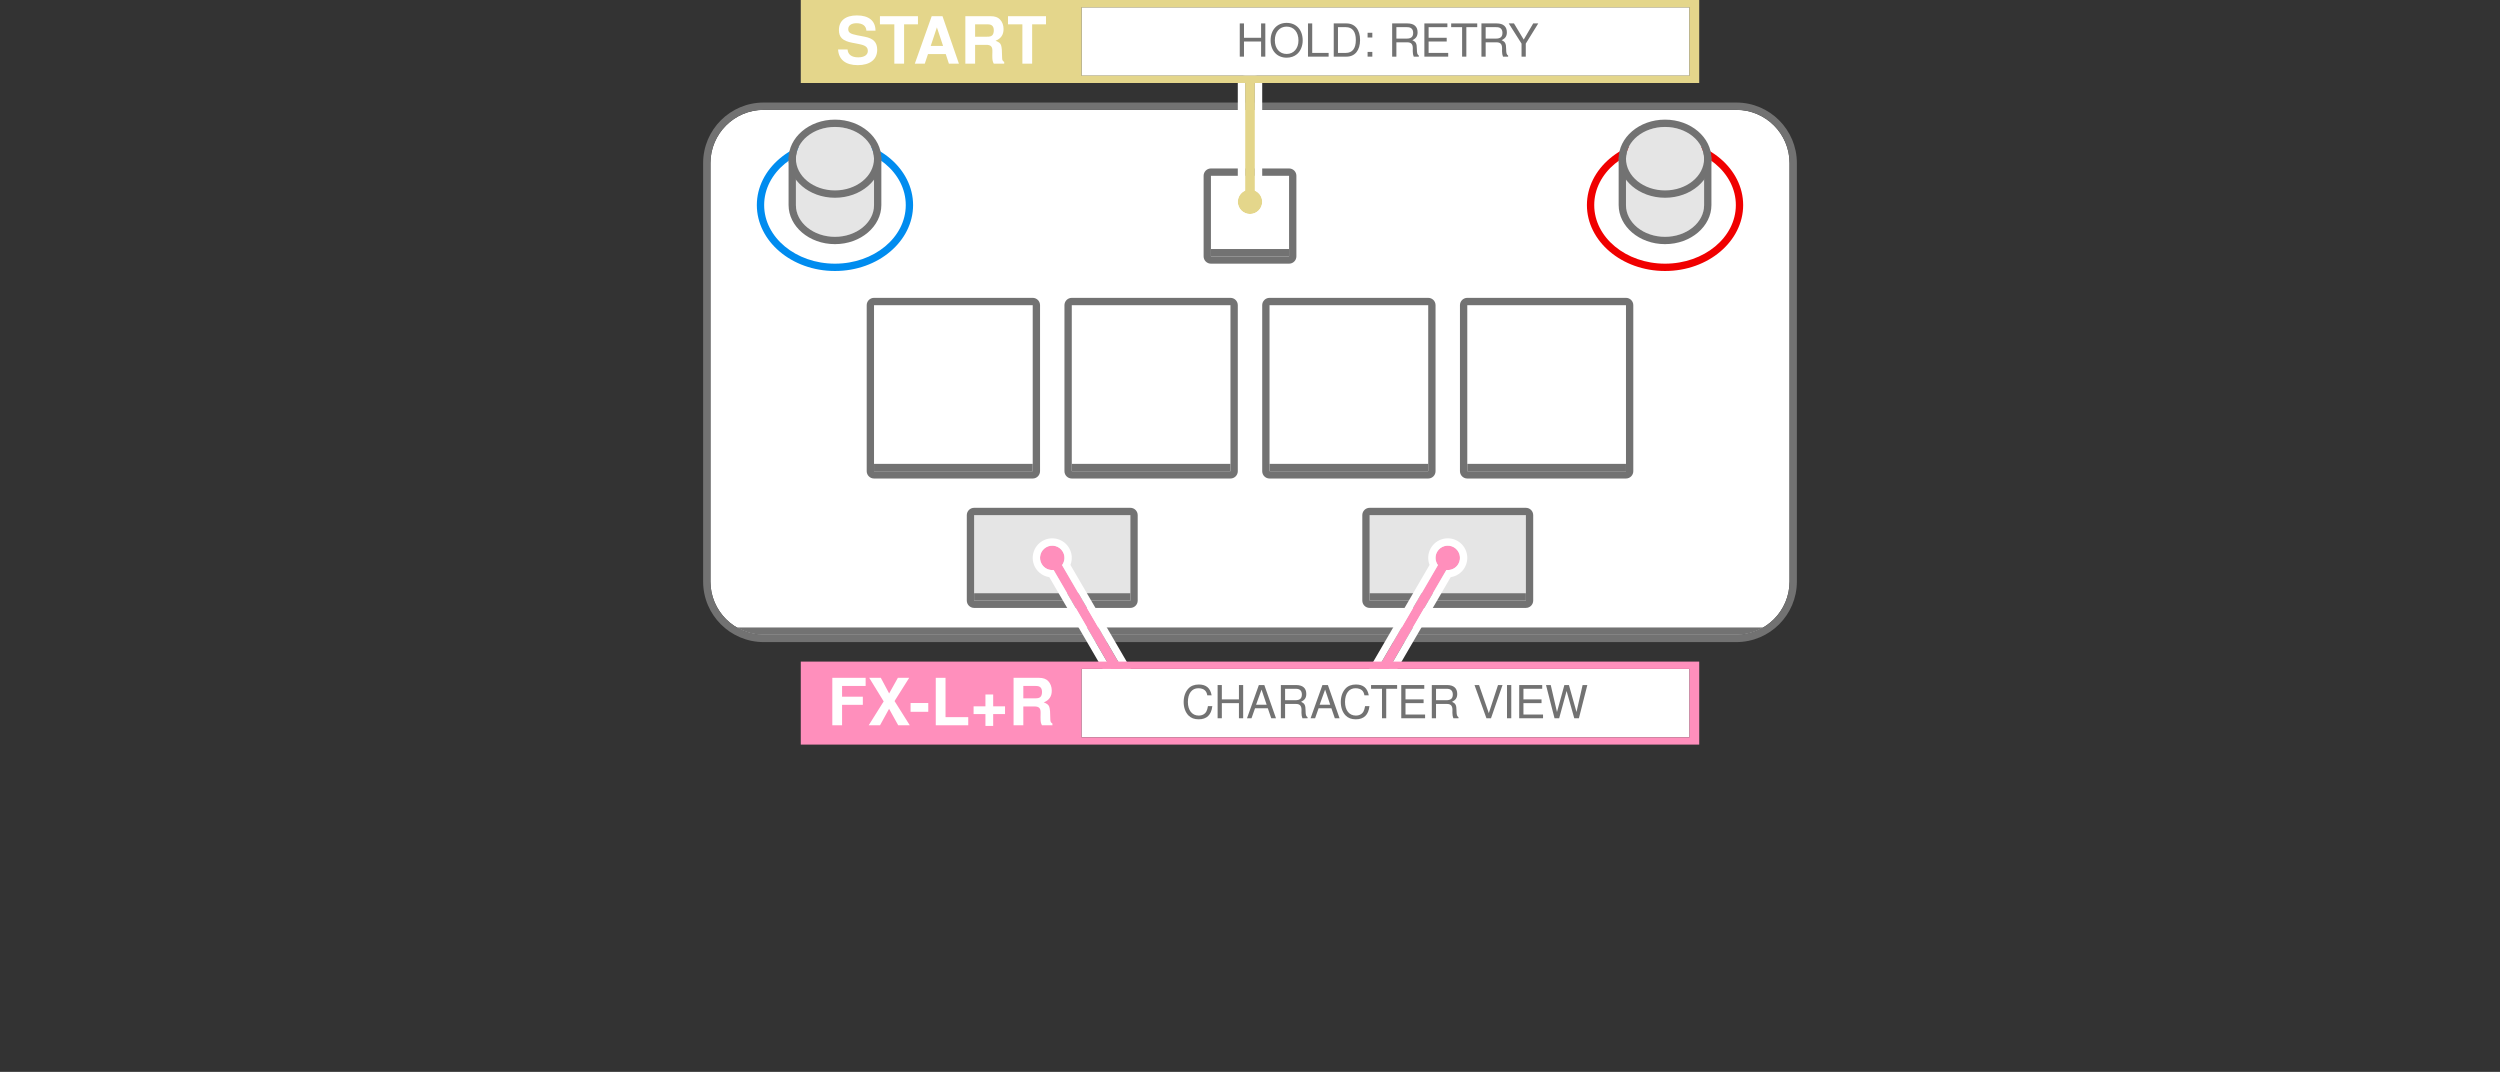 <?xml version="1.0" encoding="UTF-8" standalone="no"?>
<!DOCTYPE svg PUBLIC "-//W3C//DTD SVG 1.1//EN" "http://www.w3.org/Graphics/SVG/1.1/DTD/svg11.dtd">
<svg width="100%" height="100%" viewBox="0 0 3200 1372" version="1.1" xmlns="http://www.w3.org/2000/svg" xmlns:xlink="http://www.w3.org/1999/xlink" xml:space="preserve" xmlns:serif="http://www.serif.com/" style="fill-rule:evenodd;clip-rule:evenodd;stroke-linejoin:round;stroke-miterlimit:2;">
    <rect x="0" y="0" width="3200" height="1372" fill="#333333" stroke="none"/>
    <rect id="RESULT" x="0" y="0" width="3200" height="1371.88" style="fill:none;"/>
    <g id="CON">
        <path id="BACKGROUND" d="M2290.62,208.786L2290.62,744.339C2290.62,781.958 2260.08,812.5 2222.46,812.5L977.536,812.5C939.917,812.5 909.375,781.958 909.375,744.339L909.375,208.786C909.375,171.167 939.917,140.625 977.536,140.625L2222.46,140.625C2260.08,140.625 2290.62,171.167 2290.62,208.786Z" style="fill:#fff;"/>
        <clipPath id="_clip1">
            <path d="M2290.62,208.786L2290.62,744.339C2290.62,781.958 2260.08,812.5 2222.46,812.5L977.536,812.5C939.917,812.5 909.375,781.958 909.375,744.339L909.375,208.786C909.375,171.167 939.917,140.625 977.536,140.625L2222.46,140.625C2260.08,140.625 2290.62,171.167 2290.62,208.786Z"/>
        </clipPath>
        <g clip-path="url(#_clip1)">
            <rect x="942.272" y="803.125" width="1315.46" height="9.375" style="fill:#727272;"/>
        </g>
        <path d="M2300,208.786L2300,744.339C2300,787.132 2265.26,821.875 2222.46,821.875L977.536,821.875C934.743,821.875 900,787.132 900,744.339L900,208.786C900,165.993 934.743,131.25 977.536,131.25L2222.46,131.25C2265.26,131.25 2300,165.993 2300,208.786ZM2290.62,208.786C2290.62,171.167 2260.08,140.625 2222.46,140.625L977.536,140.625C939.917,140.625 909.375,171.167 909.375,208.786L909.375,744.339C909.375,781.958 939.917,812.5 977.536,812.5L2222.46,812.5C2260.08,812.5 2290.62,781.958 2290.62,744.339L2290.62,208.786Z" style="fill:#727272;"/>
        <g id="KNOB-L">
            <path d="M1068.75,178.125C1124.38,178.125 1168.75,216.46 1168.75,262.5C1168.75,308.54 1124.38,346.875 1068.75,346.875C1013.12,346.875 968.75,308.54 968.75,262.5C968.75,216.46 1013.12,178.125 1068.75,178.125ZM1068.75,187.5C1018.73,187.5 978.125,221.106 978.125,262.5C978.125,303.894 1018.73,337.5 1068.75,337.5C1118.77,337.5 1159.38,303.894 1159.38,262.5C1159.38,221.106 1118.77,187.5 1068.75,187.5Z" style="fill:#008cef;"/>
            <path d="M1018.75,262.5L1018.75,203.125L1118.75,203.125L1118.75,262.5C1118.75,284.922 1096.35,303.125 1068.75,303.125C1041.15,303.125 1018.75,284.922 1018.75,262.5Z" style="fill:#e5e5e5;"/>
            <path d="M1009.38,262.5L1009.38,203.125C1009.38,197.947 1013.57,193.75 1018.75,193.75L1118.75,193.75C1123.93,193.75 1128.12,197.947 1128.12,203.125L1128.12,262.5C1128.12,289.516 1102,312.5 1068.75,312.5C1035.5,312.5 1009.38,289.516 1009.38,262.5ZM1018.75,262.5C1018.75,284.922 1041.15,303.125 1068.75,303.125C1096.35,303.125 1118.75,284.922 1118.75,262.5L1118.75,203.125L1018.75,203.125L1018.75,262.5Z" style="fill:#727272;"/>
            <ellipse cx="1068.75" cy="203.125" rx="50" ry="40.625" style="fill:#e5e5e5;"/>
            <path d="M1068.75,153.125C1102,153.125 1128.12,176.109 1128.12,203.125C1128.12,230.141 1102,253.125 1068.75,253.125C1035.5,253.125 1009.38,230.141 1009.38,203.125C1009.38,176.109 1035.5,153.125 1068.75,153.125ZM1068.75,162.5C1041.15,162.5 1018.75,180.703 1018.75,203.125C1018.75,225.547 1041.15,243.75 1068.75,243.75C1096.35,243.75 1118.75,225.547 1118.75,203.125C1118.75,180.703 1096.35,162.5 1068.75,162.5Z" style="fill:#727272;"/>
        </g>
        <g id="KNOB-R">
            <path d="M2131.25,178.125C2186.88,178.125 2231.25,216.46 2231.25,262.5C2231.25,308.54 2186.88,346.875 2131.25,346.875C2075.62,346.875 2031.25,308.54 2031.25,262.5C2031.25,216.46 2075.62,178.125 2131.25,178.125ZM2131.25,187.5C2081.23,187.5 2040.62,221.106 2040.62,262.5C2040.62,303.894 2081.23,337.5 2131.25,337.5C2181.27,337.5 2221.88,303.894 2221.88,262.5C2221.88,221.106 2181.27,187.5 2131.25,187.5Z" style="fill:#f00000;"/>
            <path d="M2181.25,262.5L2181.25,203.125L2081.25,203.125L2081.25,262.5C2081.25,284.922 2103.65,303.125 2131.25,303.125C2158.85,303.125 2181.25,284.922 2181.25,262.5Z" style="fill:#e5e5e5;"/>
            <path d="M2190.62,262.5C2190.62,289.516 2164.5,312.5 2131.25,312.5C2098,312.5 2071.88,289.516 2071.88,262.5L2071.88,203.125C2071.88,197.947 2076.07,193.75 2081.25,193.75L2181.25,193.75C2186.43,193.75 2190.62,197.947 2190.62,203.125L2190.62,262.5ZM2181.25,262.5L2181.25,203.125L2081.25,203.125L2081.25,262.5C2081.25,284.922 2103.65,303.125 2131.25,303.125C2158.85,303.125 2181.25,284.922 2181.25,262.5Z" style="fill:#727272;"/>
            <ellipse cx="2131.25" cy="203.125" rx="50" ry="40.625" style="fill:#e5e5e5;"/>
            <path d="M2131.25,153.125C2164.5,153.125 2190.62,176.109 2190.62,203.125C2190.62,230.141 2164.5,253.125 2131.25,253.125C2098,253.125 2071.88,230.141 2071.88,203.125C2071.88,176.109 2098,153.125 2131.25,153.125ZM2131.25,162.5C2103.65,162.5 2081.25,180.703 2081.25,203.125C2081.25,225.547 2103.65,243.75 2131.25,243.75C2158.85,243.75 2181.25,225.547 2181.25,203.125C2181.25,180.703 2158.85,162.5 2131.25,162.5Z" style="fill:#727272;"/>
        </g>
        <g id="BT-A">
            <rect x="1118.75" y="390.625" width="203.125" height="212.5" style="fill:#fff;"/>
            <path d="M1331.25,390.625L1331.25,603.125C1331.25,608.303 1327.05,612.5 1321.88,612.5L1118.75,612.5C1113.57,612.5 1109.38,608.303 1109.38,603.125L1109.38,390.625C1109.38,385.447 1113.57,381.25 1118.75,381.25L1321.88,381.25C1327.05,381.25 1331.25,385.447 1331.25,390.625ZM1321.88,390.625L1118.75,390.625L1118.75,603.125L1321.88,603.125L1321.88,390.625Z" style="fill:#727272;"/>
            <rect x="1118.75" y="593.75" width="203.125" height="9.375" style="fill:#727272;"/>
        </g>
        <g id="BT-B">
            <rect x="1371.88" y="390.625" width="203.125" height="212.5" style="fill:#fff;"/>
            <path d="M1584.38,390.625L1584.38,603.125C1584.38,608.303 1580.18,612.5 1575,612.5L1371.88,612.5C1366.7,612.5 1362.5,608.303 1362.5,603.125L1362.5,390.625C1362.5,385.447 1366.7,381.25 1371.88,381.25L1575,381.25C1580.18,381.25 1584.38,385.447 1584.38,390.625ZM1575,390.625L1371.88,390.625L1371.88,603.125L1575,603.125L1575,390.625Z" style="fill:#727272;"/>
            <rect x="1371.88" y="593.75" width="203.125" height="9.375" style="fill:#727272;"/>
        </g>
        <g id="BT-C">
            <rect x="1625" y="390.625" width="203.125" height="212.5" style="fill:#fff;"/>
            <path d="M1837.5,390.625L1837.5,603.125C1837.5,608.303 1833.3,612.5 1828.12,612.5L1625,612.5C1619.82,612.5 1615.62,608.303 1615.62,603.125L1615.62,390.625C1615.62,385.447 1619.82,381.25 1625,381.25L1828.12,381.25C1833.3,381.25 1837.5,385.447 1837.5,390.625ZM1828.12,390.625L1625,390.625L1625,603.125L1828.12,603.125L1828.12,390.625Z" style="fill:#727272;"/>
            <rect x="1625" y="593.75" width="203.125" height="9.375" style="fill:#727272;"/>
        </g>
        <g id="BT-D">
            <rect x="1878.12" y="390.625" width="203.125" height="212.5" style="fill:#fff;"/>
            <path d="M1878.12,381.25L2081.25,381.25C2086.43,381.25 2090.62,385.447 2090.62,390.625L2090.62,603.125C2090.62,608.303 2086.43,612.5 2081.25,612.5L1878.12,612.5C1872.95,612.5 1868.75,608.303 1868.75,603.125L1868.75,390.625C1868.75,385.447 1872.95,381.25 1878.12,381.25ZM1878.12,390.625L1878.12,603.125L2081.25,603.125L2081.25,390.625L1878.12,390.625Z" style="fill:#727272;"/>
            <rect x="1878.12" y="593.75" width="203.125" height="9.375" style="fill:#727272;"/>
        </g>
        <g id="FX-L">
            <rect x="1246.88" y="659.375" width="200" height="109.375" style="fill:#e5e5e5;"/>
            <path d="M1456.25,659.375L1456.25,768.75C1456.25,773.928 1452.05,778.125 1446.88,778.125L1246.88,778.125C1241.7,778.125 1237.5,773.928 1237.5,768.75L1237.5,659.375C1237.5,654.197 1241.7,650 1246.88,650L1446.88,650C1452.05,650 1456.25,654.197 1456.25,659.375ZM1446.88,659.375L1246.88,659.375L1246.88,768.75L1446.88,768.75L1446.88,659.375Z" style="fill:#727272;"/>
            <rect x="1246.88" y="759.375" width="200" height="9.375" style="fill:#727272;"/>
        </g>
        <g id="FX-R">
            <rect x="1753.12" y="659.375" width="200" height="109.375" style="fill:#e5e5e5;"/>
            <path d="M1753.12,650L1953.12,650C1958.3,650 1962.5,654.197 1962.5,659.375L1962.5,768.75C1962.5,773.928 1958.3,778.125 1953.12,778.125L1753.12,778.125C1747.95,778.125 1743.75,773.928 1743.75,768.75L1743.75,659.375C1743.75,654.197 1747.95,650 1753.12,650ZM1753.12,659.375L1753.12,768.75L1953.12,768.75L1953.12,659.375L1753.12,659.375Z" style="fill:#727272;"/>
            <rect x="1753.12" y="759.375" width="200" height="9.375" style="fill:#727272;"/>
        </g>
        <g id="START">
            <rect x="1550" y="225" width="100" height="103.125" style="fill:#fff;"/>
            <path d="M1659.38,225L1659.38,328.125C1659.38,333.303 1655.18,337.5 1650,337.5L1550,337.5C1544.82,337.5 1540.62,333.303 1540.62,328.125L1540.62,225C1540.62,219.822 1544.82,215.625 1550,215.625L1650,215.625C1655.18,215.625 1659.38,219.822 1659.38,225ZM1650,225L1550,225L1550,328.125L1650,328.125L1650,225Z" style="fill:#727272;"/>
            <rect x="1550" y="318.75" width="100" height="9.375" style="fill:#727272;"/>
        </g>
    </g>
    <path id="FX-L_ANCHOR" d="M1348.62,729.592C1342.64,730.26 1336.54,727.419 1333.34,721.875C1329.03,714.407 1331.59,704.843 1339.06,700.531C1346.53,696.219 1356.1,698.782 1360.41,706.25C1363.61,711.794 1363.02,718.494 1359.45,723.342L1449.66,878.441L1438.84,884.691L1348.62,729.592Z" style="fill:#ff8fbc;"/>
    <path d="M1343.12,738.775C1335.87,737.67 1329.17,733.401 1325.22,726.563C1318.33,714.613 1322.43,699.311 1334.38,692.412C1346.32,685.513 1361.63,689.613 1368.53,701.563C1372.47,708.388 1372.82,716.308 1370.17,723.127L1457.77,873.728C1459.02,875.882 1459.36,878.446 1458.72,880.853C1458.08,883.261 1456.51,885.315 1454.35,886.56L1443.52,892.81C1439.05,895.393 1433.33,893.871 1430.73,889.405L1343.12,738.775ZM1348.62,729.592L1438.84,884.691L1449.66,878.441L1359.45,723.342C1363.02,718.494 1363.61,711.794 1360.41,706.25C1356.1,698.782 1346.53,696.219 1339.06,700.531C1331.59,704.843 1329.03,714.407 1333.34,721.875C1336.54,727.419 1342.64,730.26 1348.62,729.592Z" style="fill:#fff;"/>
    <path id="FX-R_ANCHOR" d="M1851.38,729.592C1857.36,730.26 1863.46,727.419 1866.66,721.875C1870.97,714.407 1868.41,704.843 1860.94,700.531C1853.47,696.219 1843.9,698.782 1839.59,706.25C1836.39,711.794 1836.98,718.494 1840.55,723.342L1750.34,878.441L1761.16,884.691L1851.38,729.592Z" style="fill:#ff8fbc;"/>
    <path d="M1856.88,738.775L1769.27,889.405C1766.67,893.871 1760.95,895.393 1756.48,892.81L1745.65,886.56C1743.49,885.315 1741.92,883.261 1741.28,880.853C1740.64,878.446 1740.98,875.882 1742.23,873.728C1742.23,873.728 1829.83,723.127 1829.83,723.129C1827.18,716.308 1827.53,708.388 1831.47,701.563C1838.37,689.613 1853.68,685.513 1865.62,692.412C1877.57,699.311 1881.67,714.613 1874.78,726.563C1870.83,733.401 1864.13,737.67 1856.88,738.775ZM1851.38,729.592C1857.36,730.26 1863.46,727.419 1866.66,721.875C1870.97,714.407 1868.41,704.843 1860.94,700.531C1853.47,696.219 1843.9,698.782 1839.59,706.25C1836.39,711.794 1836.98,718.494 1840.55,723.342L1750.34,878.441L1761.16,884.691L1851.38,729.592Z" style="fill:#fff;"/>
    <g id="START1" serif:id="START">
        <rect x="1384.38" y="856.25" width="778.125" height="87.5" style="fill:#fff;"/>
        <path d="M2175,953.125L1025,953.125L1025,846.875L2175,846.875L2175,953.125ZM1384.38,943.75C1621.02,943.75 2162.5,943.75 2162.5,943.75L2162.5,856.25C2112.49,856.25 1599.48,856.25 1384.38,856.25L1384.38,943.75Z" style="fill:#ff8fbc;"/>
        <path d="M1077.85,902.182L1104.43,902.182L1104.43,891.776L1077.85,891.776L1077.85,878.016L1108.02,878.016L1108.02,867.609L1065.36,867.609L1065.36,928.349L1077.85,928.349L1077.85,902.182Z" style="fill:#fff;fill-rule:nonzero;"/>
        <path d="M1145.02,897.354L1163.77,867.609L1149.27,867.609L1138.11,887.602L1127.44,867.609L1112.61,867.609L1131.11,897.771L1111.94,928.349L1126.44,928.349L1138.02,907.272L1149.69,928.349L1164.52,928.349L1145.02,897.354Z" style="fill:#fff;fill-rule:nonzero;"/>
        <rect x="1165.52" y="899.859" width="22.667" height="11.24" style="fill:#fff;fill-rule:nonzero;"/>
        <path d="M1210.27,867.609L1197.78,867.609L1197.78,928.349L1239.35,928.349L1239.35,917.943L1210.27,917.943L1210.27,867.609Z" style="fill:#fff;fill-rule:nonzero;"/>
        <path d="M1286.43,904.109L1271.27,904.109L1271.27,888.943L1261.36,888.943L1261.36,904.109L1246.19,904.109L1246.19,914.016L1261.36,914.016L1261.36,929.182L1271.27,929.182L1271.27,914.016L1286.43,914.016L1286.43,904.109Z" style="fill:#fff;fill-rule:nonzero;"/>
        <path d="M1309.85,904.266L1324.19,904.266C1329.61,904.266 1331.94,906.433 1331.94,911.436L1331.94,913.937C1331.86,915.521 1331.86,917.022 1331.86,917.939C1331.86,923.691 1332.19,925.442 1333.69,928.349L1347.1,928.349L1347.1,926.109C1345.19,925.025 1344.44,923.775 1344.44,921.107C1344.1,903.183 1343.77,902.351 1336.03,899.021C1342.85,896.357 1346.27,891.441 1346.27,884.02C1346.27,879.183 1344.6,874.769 1341.69,871.772C1338.94,868.941 1335.11,867.609 1329.94,867.609L1297.36,867.609L1297.36,928.349L1309.85,928.349L1309.85,904.266ZM1309.85,893.859L1309.85,878.016L1324.94,878.016C1328.53,878.016 1329.94,878.349 1331.53,879.6C1333.03,880.851 1333.78,882.936 1333.78,885.771C1333.78,888.689 1333.03,891.024 1331.53,892.275C1330.11,893.442 1328.53,893.859 1324.94,893.859L1309.85,893.859Z" style="fill:#fff;fill-rule:nonzero;"/>
        <path d="M1550.89,890.036C1549.2,880.701 1543.83,876.158 1534.5,876.158C1528.78,876.158 1524.17,877.963 1521.02,881.459C1517.18,885.66 1515.08,891.728 1515.08,898.612C1515.08,905.614 1517.24,911.624 1521.2,915.766C1524.52,919.145 1528.72,920.717 1534.27,920.717C1544.65,920.717 1550.48,915.124 1551.77,903.864L1546.16,903.864C1545.7,906.781 1545.12,908.765 1544.24,910.457C1542.49,913.957 1538.87,915.941 1534.32,915.941C1525.87,915.941 1520.5,909.173 1520.5,898.554C1520.5,887.643 1525.57,880.934 1533.86,880.934C1537.3,880.934 1540.51,881.926 1542.26,883.618C1543.83,885.076 1544.71,886.827 1545.35,890.036L1550.89,890.036Z" style="fill:#727272;fill-rule:nonzero;"/>
        <path d="M1585.84,900.009L1585.84,919.376L1591.26,919.376L1591.26,876.858L1585.84,876.858L1585.84,895.233L1563.96,895.233L1563.96,876.858L1558.54,876.858L1558.54,919.376L1563.96,919.376L1563.96,900.009L1585.84,900.009Z" style="fill:#727272;fill-rule:nonzero;"/>
        <path d="M1622.82,906.601L1627.19,919.376L1633.26,919.376L1618.33,876.858L1611.33,876.858L1596.16,919.376L1601.94,919.376L1606.43,906.601L1622.82,906.601ZM1621.3,902.058L1607.77,902.058L1614.77,882.685L1621.3,902.058Z" style="fill:#727272;fill-rule:nonzero;"/>
        <path d="M1644.92,901.059L1658.93,901.059C1663.77,901.059 1665.93,903.393 1665.93,908.645L1665.87,912.439C1665.87,915.065 1666.34,917.633 1667.1,919.376L1673.68,919.376L1673.68,918.041C1671.64,916.64 1671.23,915.123 1671.12,909.462C1671.06,902.459 1669.95,900.36 1665.35,898.38C1670.13,895.991 1672.05,893.131 1672.05,888.229C1672.05,880.877 1667.51,876.858 1659.1,876.858L1639.51,876.858L1639.51,919.376L1644.92,919.376L1644.92,901.059ZM1644.92,896.283L1644.92,881.634L1658.05,881.634C1661.09,881.634 1662.84,882.101 1664.18,883.268C1665.64,884.494 1666.4,886.42 1666.4,888.929C1666.4,894.007 1663.83,896.283 1658.05,896.283L1644.92,896.283Z" style="fill:#727272;fill-rule:nonzero;"/>
        <path d="M1704.19,906.601L1708.57,919.376L1714.64,919.376L1699.7,876.858L1692.7,876.858L1677.54,919.376L1683.31,919.376L1687.8,906.601L1704.19,906.601ZM1702.68,902.058L1689.14,902.058L1696.14,882.685L1702.68,902.058Z" style="fill:#727272;fill-rule:nonzero;"/>
        <path d="M1752.02,890.036C1750.33,880.701 1744.97,876.158 1735.63,876.158C1729.91,876.158 1725.31,877.963 1722.16,881.459C1718.31,885.66 1716.21,891.728 1716.21,898.612C1716.21,905.614 1718.37,911.624 1722.33,915.766C1725.66,919.145 1729.86,920.717 1735.4,920.717C1745.78,920.717 1751.62,915.124 1752.9,903.864L1747.3,903.864C1746.83,906.781 1746.25,908.765 1745.37,910.457C1743.62,913.957 1740.01,915.941 1735.46,915.941C1727,915.941 1721.63,909.173 1721.63,898.554C1721.63,887.643 1726.71,880.934 1734.99,880.934C1738.43,880.934 1741.64,881.926 1743.39,883.618C1744.97,885.076 1745.84,886.827 1746.48,890.036L1752.02,890.036Z" style="fill:#727272;fill-rule:nonzero;"/>
        <path d="M1774.37,881.634L1788.31,881.634L1788.31,876.858L1754.95,876.858L1754.95,881.634L1768.95,881.634L1768.95,919.376L1774.37,919.376L1774.37,881.634Z" style="fill:#727272;fill-rule:nonzero;"/>
        <path d="M1799.04,900.009L1822.2,900.009L1822.2,895.233L1799.04,895.233L1799.04,881.634L1823.07,881.634L1823.07,876.858L1793.62,876.858L1793.62,919.376L1824.12,919.376L1824.12,914.599L1799.04,914.599L1799.04,900.009Z" style="fill:#727272;fill-rule:nonzero;"/>
        <path d="M1838.12,901.059L1852.13,901.059C1856.97,901.059 1859.13,903.393 1859.13,908.645L1859.07,912.439C1859.07,915.065 1859.54,917.633 1860.3,919.376L1866.88,919.376L1866.88,918.041C1864.84,916.64 1864.43,915.123 1864.32,909.462C1864.26,902.459 1863.15,900.36 1858.55,898.38C1863.33,895.991 1865.25,893.131 1865.25,888.229C1865.25,880.877 1860.7,876.858 1852.3,876.858L1832.71,876.858L1832.71,919.376L1838.12,919.376L1838.12,901.059ZM1838.12,896.283L1838.12,881.634L1851.25,881.634C1854.29,881.634 1856.04,882.101 1857.38,883.268C1858.84,884.494 1859.6,886.42 1859.6,888.929C1859.6,894.007 1857.03,896.283 1851.25,896.283L1838.12,896.283Z" style="fill:#727272;fill-rule:nonzero;"/>
        <path d="M1908.48,919.376L1923.24,876.858L1917.46,876.858L1905.68,912.848L1893.19,876.858L1887.36,876.858L1902.64,919.376L1908.48,919.376Z" style="fill:#727272;fill-rule:nonzero;"/>
        <rect x="1928.96" y="876.858" width="5.476" height="42.518" style="fill:#727272;fill-rule:nonzero;"/>
        <path d="M1950.01,900.009L1973.16,900.009L1973.16,895.233L1950.01,895.233L1950.01,881.634L1974.04,881.634L1974.04,876.858L1944.59,876.858L1944.59,919.376L1975.09,919.376L1975.09,914.599L1950.01,914.599L1950.01,900.009Z" style="fill:#727272;fill-rule:nonzero;"/>
        <path d="M2021,919.376L2031.79,876.858L2025.73,876.858L2017.91,911.39L2008.23,876.858L2002.39,876.858L1992.94,911.39L1984.95,876.858L1978.89,876.858L1989.79,919.376L1995.74,919.376L2005.25,884.435L2015.05,919.376L2021,919.376Z" style="fill:#727272;fill-rule:nonzero;"/>
    </g>
    <path id="START_ANCHOR" d="M1606.25,244.01C1611.77,246.423 1615.62,251.931 1615.62,258.333C1615.62,266.957 1608.62,273.958 1600,273.958C1591.38,273.958 1584.38,266.957 1584.38,258.333C1584.38,251.931 1588.23,246.423 1593.75,244.01L1593.75,106.25L1606.25,106.25L1606.25,244.01Z" style="fill:#e4d68b;"/>
    <path d="M1615.62,238.822C1621.34,243.404 1625,250.445 1625,258.333C1625,272.131 1613.8,283.333 1600,283.333C1586.2,283.333 1575,272.131 1575,258.333C1575,250.445 1578.66,243.403 1584.38,238.822L1584.38,106.25C1584.38,101.072 1588.57,96.875 1593.75,96.875L1606.25,96.875C1611.43,96.875 1615.62,101.072 1615.62,106.25L1615.62,238.822ZM1606.25,244.01L1606.25,106.25L1593.75,106.25L1593.75,244.01C1588.23,246.423 1584.38,251.931 1584.38,258.333C1584.38,266.957 1591.38,273.958 1600,273.958C1608.62,273.958 1615.62,266.957 1615.62,258.333C1615.62,251.931 1611.77,246.423 1606.25,244.01Z" style="fill:#fff;"/>
    <g id="START2" serif:id="START">
        <rect x="1384.38" y="9.375" width="778.125" height="87.5" style="fill:#fff;"/>
        <path d="M2175,106.25L1025,106.25L1025,0L2175,0L2175,106.25ZM1384.38,96.875C1621.02,96.875 2162.5,96.875 2162.5,96.875L2162.5,9.375C2112.49,9.375 1599.48,9.375 1384.38,9.375L1384.38,96.875Z" style="fill:#e4d68b;"/>
        <path d="M1120.64,39.226C1120.56,26.644 1112.15,19.734 1096.81,19.734C1082.23,19.734 1073.82,26.561 1073.82,38.392C1073.82,47.811 1078.57,52.396 1090.89,54.73L1099.4,56.397C1107.74,57.981 1110.82,60.315 1110.82,65.232C1110.82,70.317 1106.15,73.401 1098.57,73.401C1090.06,73.401 1085.31,69.817 1084.89,63.315L1072.74,63.315C1073.49,76.315 1082.4,83.391 1097.9,83.391C1113.57,83.391 1122.81,76.148 1122.81,63.732C1122.81,54.146 1117.98,49.145 1106.74,46.978L1097.23,45.144C1088.31,43.394 1085.73,41.643 1085.73,37.226C1085.73,32.641 1089.73,29.724 1096.23,29.724C1104.15,29.724 1108.57,33.058 1108.99,39.226L1120.64,39.226Z" style="fill:#fff;fill-rule:nonzero;"/>
        <path d="M1157.23,31.141L1174.98,31.141L1174.98,20.734L1126.32,20.734L1126.32,31.141L1144.74,31.141L1144.74,81.474L1157.23,81.474L1157.23,31.141Z" style="fill:#fff;fill-rule:nonzero;"/>
        <path d="M1210.57,69.224L1214.57,81.474L1227.4,81.474L1206.4,20.734L1192.57,20.734L1170.98,81.474L1183.73,81.474L1187.82,69.224L1210.57,69.224ZM1207.15,58.818L1191.32,58.818L1199.23,35.061L1207.15,58.818Z" style="fill:#fff;fill-rule:nonzero;"/>
        <path d="M1248.14,57.391L1262.48,57.391C1267.9,57.391 1270.24,59.558 1270.24,64.561L1270.24,67.062C1270.15,68.646 1270.15,70.147 1270.15,71.064C1270.15,76.816 1270.49,78.567 1271.99,81.474L1285.39,81.474L1285.39,79.234C1283.48,78.15 1282.73,76.9 1282.73,74.232C1282.39,56.308 1282.06,55.476 1274.32,52.146C1281.15,49.482 1284.56,44.566 1284.56,37.145C1284.56,32.308 1282.89,27.894 1279.98,24.897C1277.23,22.066 1273.4,20.734 1268.24,20.734L1235.65,20.734L1235.65,81.474L1248.14,81.474L1248.14,57.391ZM1248.14,46.984L1248.14,31.141L1263.23,31.141C1266.82,31.141 1268.24,31.474 1269.82,32.725C1271.32,33.976 1272.07,36.061 1272.07,38.896C1272.07,41.814 1271.32,44.149 1269.82,45.4C1268.4,46.567 1266.82,46.984 1263.23,46.984L1248.14,46.984Z" style="fill:#fff;fill-rule:nonzero;"/>
        <path d="M1321.14,31.141L1338.89,31.141L1338.89,20.734L1290.24,20.734L1290.24,31.141L1308.65,31.141L1308.65,81.474L1321.14,81.474L1321.14,31.141Z" style="fill:#fff;fill-rule:nonzero;"/>
        <path d="M1614.19,53.134L1614.19,72.501L1619.61,72.501L1619.61,29.983L1614.19,29.983L1614.19,48.358L1592.31,48.358L1592.31,29.983L1586.89,29.983L1586.89,72.501L1592.31,72.501L1592.31,53.134L1614.19,53.134Z" style="fill:#727272;fill-rule:nonzero;"/>
        <path d="M1646.86,29.283C1634.66,29.283 1626.39,38.26 1626.39,51.562C1626.39,64.924 1634.61,73.842 1646.92,73.842C1652.11,73.842 1656.66,72.27 1660.1,69.357C1664.71,65.449 1667.45,58.856 1667.45,51.912C1667.45,38.201 1659.35,29.283 1646.86,29.283ZM1646.86,34.059C1656.08,34.059 1662.03,41.002 1662.03,51.796C1662.03,62.065 1655.9,69.066 1646.92,69.066C1637.81,69.066 1631.81,62.065 1631.81,51.562C1631.81,41.06 1637.81,34.059 1646.86,34.059Z" style="fill:#727272;fill-rule:nonzero;"/>
        <path d="M1679.64,29.983L1674.22,29.983L1674.22,72.501L1700.64,72.501L1700.64,67.724L1679.64,67.724L1679.64,29.983Z" style="fill:#727272;fill-rule:nonzero;"/>
        <path d="M1707.18,72.501L1723.57,72.501C1734.3,72.501 1740.89,64.457 1740.89,51.213C1740.89,38.026 1734.36,29.983 1723.57,29.983L1707.18,29.983L1707.18,72.501ZM1712.6,67.724L1712.6,34.759L1722.63,34.759C1731.04,34.759 1735.47,40.419 1735.47,51.271C1735.47,62.065 1731.04,67.724 1722.63,67.724L1712.6,67.724Z" style="fill:#727272;fill-rule:nonzero;"/>
        <path d="M1756.58,66.441L1750.52,66.441L1750.52,72.501L1756.58,72.501L1756.58,66.441ZM1756.58,41.941L1750.52,41.941L1750.52,48.001L1756.58,48.001L1756.58,41.941Z" style="fill:#727272;fill-rule:nonzero;"/>
        <path d="M1787.38,54.184L1801.38,54.184C1806.23,54.184 1808.39,56.518 1808.39,61.77L1808.33,65.564C1808.33,68.19 1808.8,70.758 1809.55,72.501L1816.14,72.501L1816.14,71.166C1814.1,69.765 1813.69,68.248 1813.57,62.587C1813.51,55.584 1812.41,53.485 1807.8,51.505C1812.58,49.116 1814.51,46.256 1814.51,41.354C1814.51,34.002 1809.96,29.983 1801.56,29.983L1781.96,29.983L1781.96,72.501L1787.38,72.501L1787.38,54.184ZM1787.38,49.408L1787.38,34.759L1800.51,34.759C1803.54,34.759 1805.29,35.226 1806.64,36.393C1808.1,37.619 1808.85,39.545 1808.85,42.054C1808.85,47.132 1806.29,49.408 1800.51,49.408L1787.38,49.408Z" style="fill:#727272;fill-rule:nonzero;"/>
        <path d="M1828.62,53.134L1851.78,53.134L1851.78,48.358L1828.62,48.358L1828.62,34.759L1852.65,34.759L1852.65,29.983L1823.2,29.983L1823.2,72.501L1853.7,72.501L1853.7,67.724L1828.62,67.724L1828.62,53.134Z" style="fill:#727272;fill-rule:nonzero;"/>
        <path d="M1876.92,34.759L1890.86,34.759L1890.86,29.983L1857.5,29.983L1857.5,34.759L1871.5,34.759L1871.5,72.501L1876.92,72.501L1876.92,34.759Z" style="fill:#727272;fill-rule:nonzero;"/>
        <path d="M1901.65,54.184L1915.66,54.184C1920.5,54.184 1922.66,56.518 1922.66,61.77L1922.6,65.564C1922.6,68.19 1923.07,70.758 1923.83,72.501L1930.41,72.501L1930.41,71.166C1928.37,69.765 1927.96,68.248 1927.85,62.587C1927.79,55.584 1926.68,53.485 1922.08,51.505C1926.86,49.116 1928.78,46.256 1928.78,41.354C1928.78,34.002 1924.24,29.983 1915.83,29.983L1896.24,29.983L1896.24,72.501L1901.65,72.501L1901.65,54.184ZM1901.65,49.408L1901.65,34.759L1914.78,34.759C1917.82,34.759 1919.57,35.226 1920.91,36.393C1922.37,37.619 1923.13,39.545 1923.13,42.054C1923.13,47.132 1920.56,49.408 1914.78,49.408L1901.65,49.408Z" style="fill:#727272;fill-rule:nonzero;"/>
        <path d="M1952.99,55.822L1968.97,29.983L1962.5,29.983L1950.37,50.687L1937.89,29.983L1931.18,29.983L1947.57,55.822L1947.57,72.501L1952.99,72.501L1952.99,55.822Z" style="fill:#727272;fill-rule:nonzero;"/>
    </g>
</svg>

